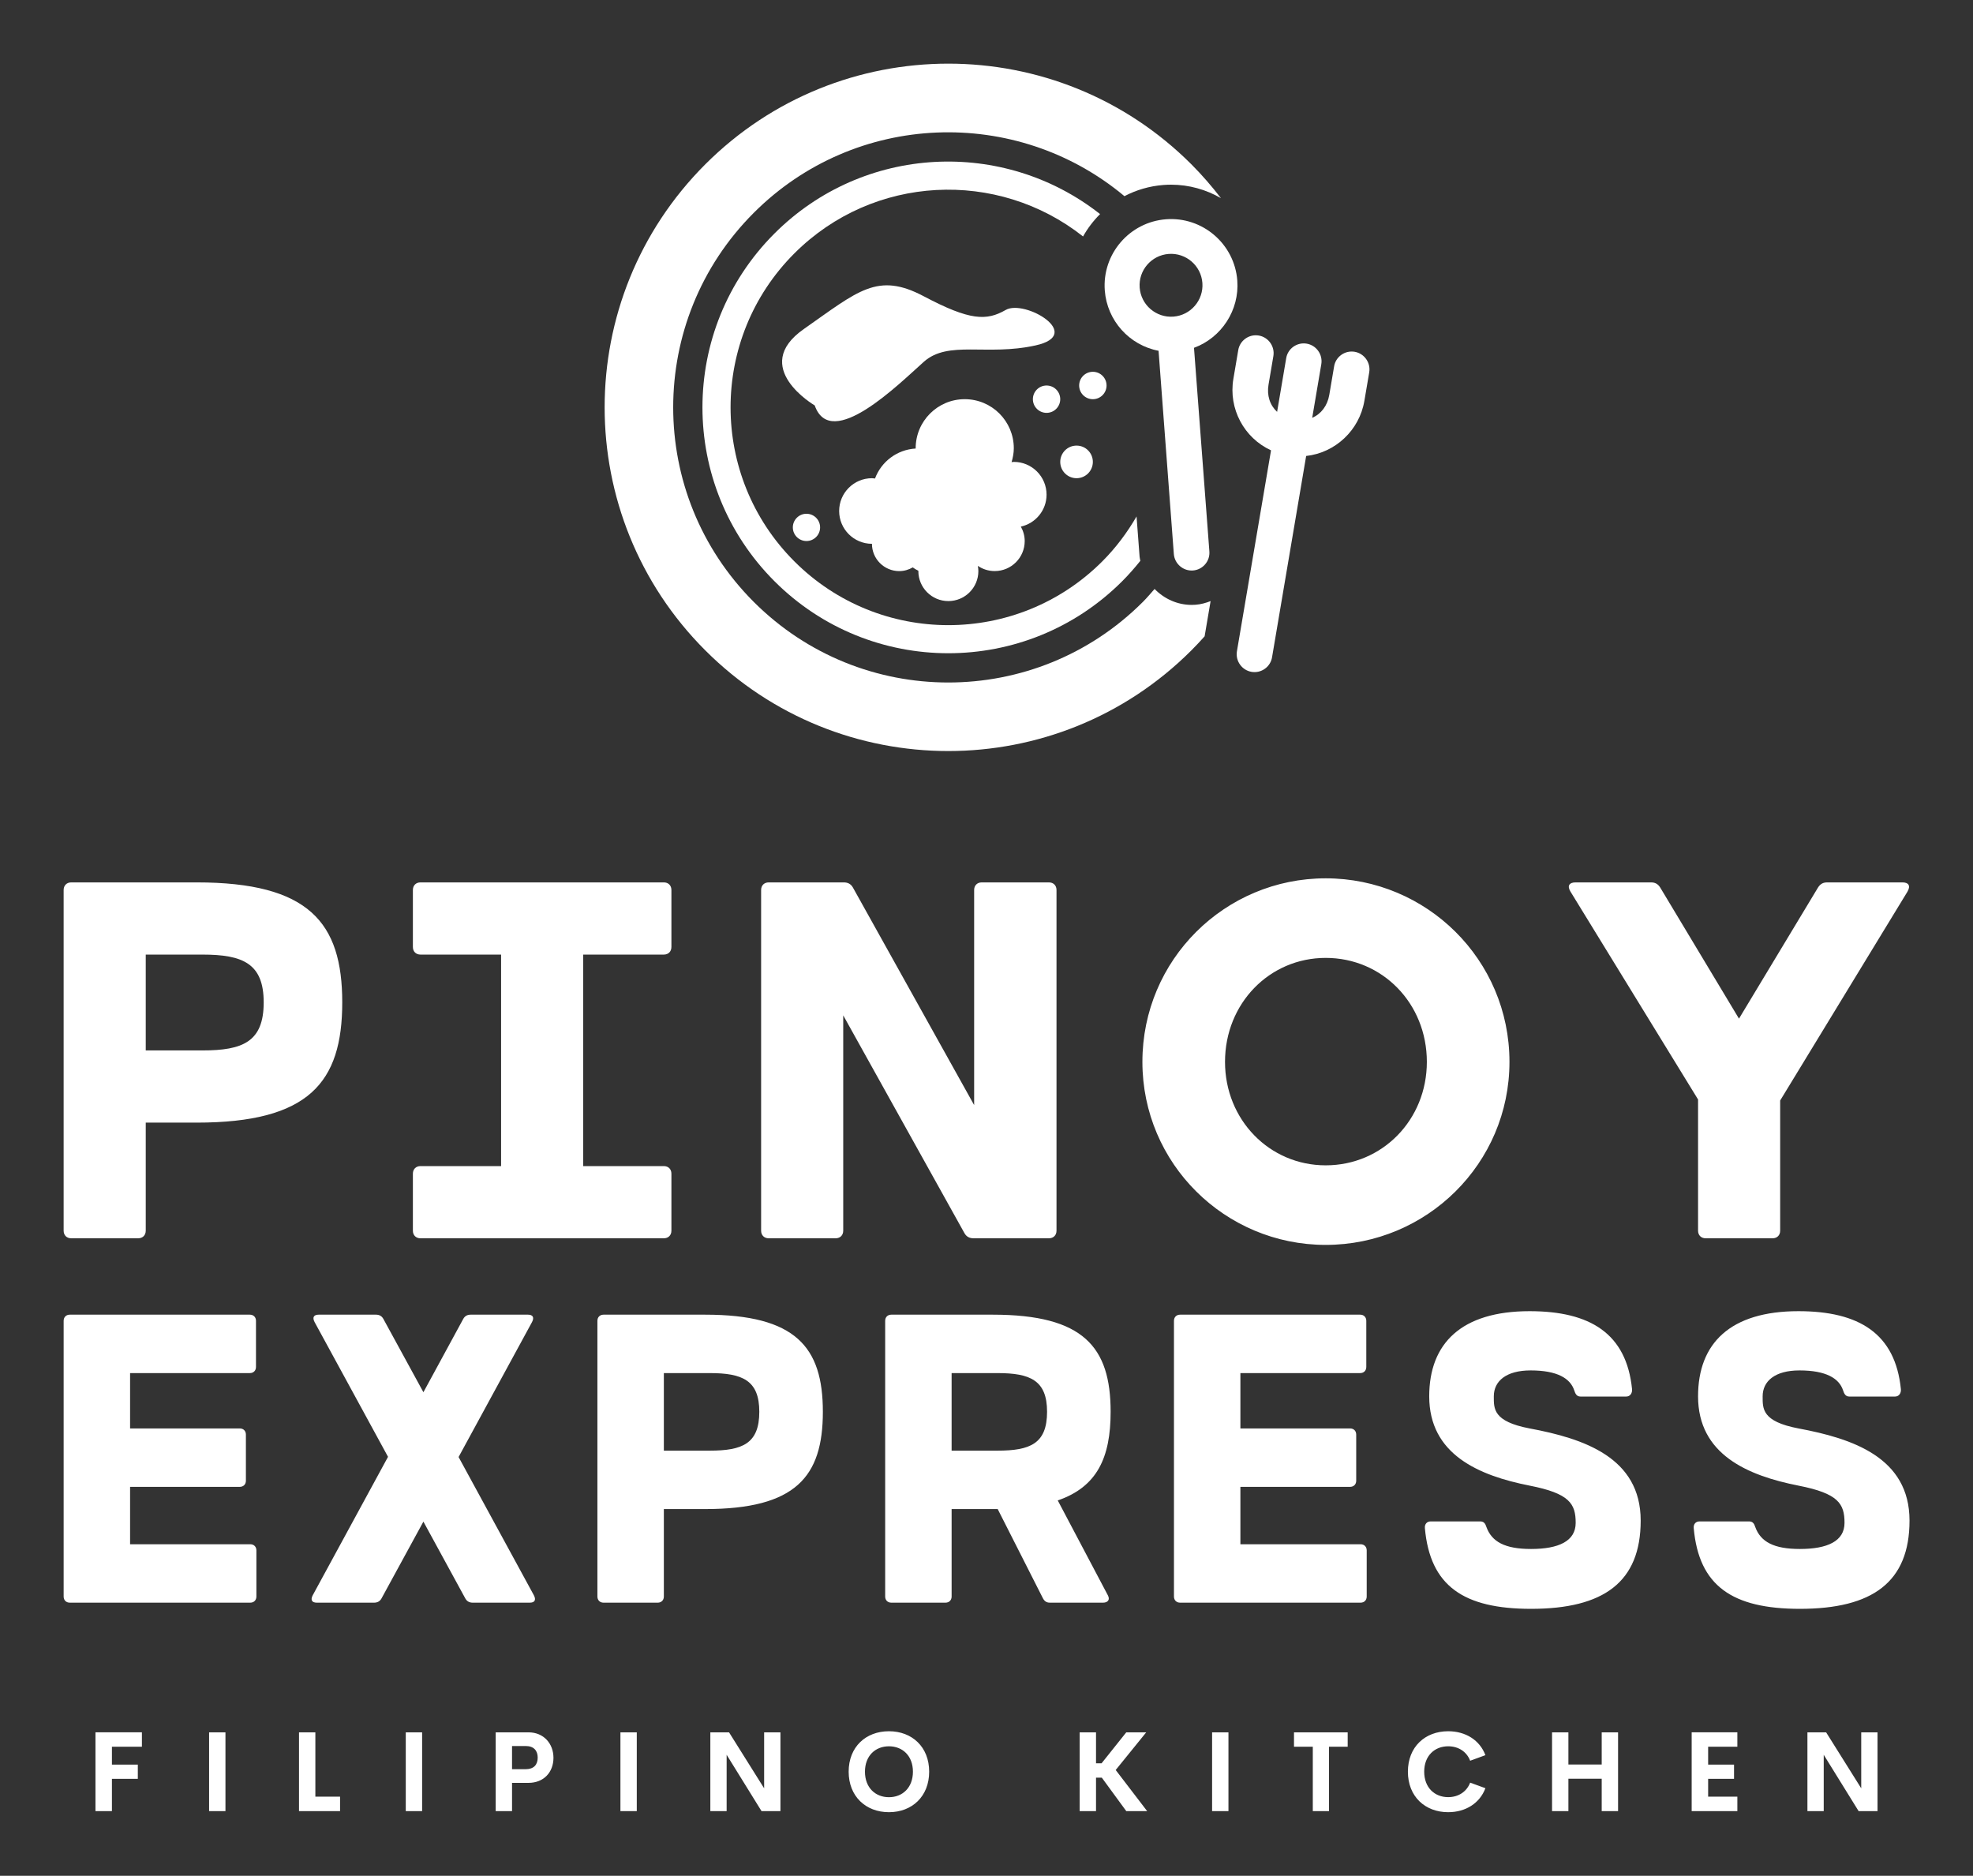 
        <svg xmlns="http://www.w3.org/2000/svg" xmlns:xlink="http://www.w3.org/1999/xlink" version="1.1" width="3206.897" height="3048.812" viewBox="0 0 3206.897 3048.812">
			
			<rect x="0" y="0" width="3206.897" height="3048.812" fill="#333333" stroke="none"/>
			
			<g transform="scale(10.345) translate(10, 10)">
				<defs id="SvgjsDefs14134"/><g id="SvgjsG14135" featureKey="symbolFeature-0" transform="matrix(1.8,0,0,1.8,55.086,-35.998)" fill="#fff"><g xmlns="http://www.w3.org/2000/svg"><g><path d="M71.842,38.928c-0.24-3.188-3.029-5.587-6.217-5.347c-3.19,0.242-5.589,3.031-5.349,6.218    c0.198,2.628,2.144,4.78,4.694,5.262l1.334,17.752c0.074,0.849,0.822,1.488,1.67,1.424c0.414-0.031,0.793-0.223,1.064-0.541    c0.27-0.316,0.4-0.717,0.367-1.127l-1.342-17.768C70.467,43.918,72.037,41.512,71.842,38.928z M65.852,36.608    c1.51-0.114,2.83,1.021,2.943,2.53c0.113,1.509-1.021,2.829-2.531,2.942s-2.83-1.021-2.943-2.53    C63.206,38.042,64.342,36.722,65.852,36.608z"/><path d="M82.086,45.149c-0.412-0.069-0.826,0.026-1.166,0.269c-0.338,0.242-0.562,0.6-0.627,1.005l-0.422,2.49    c-0.16,0.941-0.709,1.661-1.49,2l0.795-4.687c0.137-0.843-0.436-1.645-1.275-1.787c-0.41-0.07-0.824,0.026-1.168,0.27    c-0.338,0.244-0.559,0.602-0.623,1.004l-0.793,4.681c-0.627-0.578-0.91-1.438-0.748-2.379l0.424-2.5    c0.135-0.842-0.438-1.642-1.275-1.784c-0.412-0.07-0.824,0.025-1.164,0.268c-0.34,0.242-0.562,0.601-0.629,1.006L71.5,47.514    c-0.441,2.598,0.928,5.155,3.287,6.237l-2.979,17.551c-0.133,0.842,0.439,1.642,1.277,1.784c0.41,0.069,0.824-0.026,1.164-0.269    c0.338-0.242,0.561-0.6,0.627-1.005l2.977-17.569c2.545-0.28,4.648-2.245,5.082-4.811l0.424-2.496    C83.496,46.094,82.924,45.292,82.086,45.149z"/></g><path d="M52.334,54.759c-0.066,0-0.128,0.016-0.193,0.02c0.112-0.386,0.193-0.786,0.193-1.209c0-2.366-1.917-4.284-4.283-4.284   s-4.283,1.918-4.283,4.284c0,0.008,0.002,0.015,0.002,0.023c-1.637,0.095-3.004,1.149-3.551,2.618   c-0.089-0.008-0.176-0.027-0.267-0.027c-1.58,0-2.863,1.282-2.863,2.863s1.283,2.863,2.863,2.863c0,1.316,1.067,2.383,2.384,2.383   c0.431,0,0.828-0.124,1.178-0.323c0.153,0.112,0.316,0.209,0.49,0.29c0,0.01-0.002,0.019-0.002,0.029   c0,1.447,1.172,2.62,2.618,2.62c1.447,0,2.621-1.173,2.621-2.62c0-0.155-0.02-0.306-0.047-0.454   c0.421,0.286,0.927,0.454,1.473,0.454c1.446,0,2.619-1.173,2.619-2.62c0-0.46-0.129-0.885-0.337-1.261   c1.282-0.282,2.244-1.421,2.244-2.789C55.193,56.04,53.914,54.759,52.334,54.759z"/><circle cx="34.236" cy="60.477" r="1.19"/><circle cx="57.811" cy="54.76" r="1.423"/><circle cx="55.193" cy="49.286" r="1.194"/><circle cx="59.234" cy="48.091" r="1.196"/><path d="M54.246,44.59c4.286-0.955-0.953-4.045-2.618-3.093c-1.664,0.953-3.098,0.953-7.146-1.19   c-4.047-2.144-5.716-0.477-10.479,2.857c-4.762,3.334,0.953,6.668,0.953,6.668c1.429,4.048,7.381-1.905,9.525-3.811   C46.628,44.116,49.959,45.545,54.246,44.59z"/><path d="M63.314,63.039l-0.265-3.517c-0.811,1.398-1.794,2.723-2.99,3.92c-7.423,7.423-19.458,7.423-26.88,0   c-7.424-7.425-7.424-19.459,0-26.881c6.887-6.888,17.74-7.373,25.2-1.478c0.402-0.718,0.904-1.374,1.485-1.953   c-8.423-6.628-20.655-6.073-28.421,1.694c-8.382,8.381-8.382,21.969,0,30.352c8.38,8.381,21.97,8.381,30.352,0   c0.569-0.569,1.092-1.167,1.584-1.78C63.359,63.275,63.325,63.161,63.314,63.039z"/><g><path d="M69.512,66.91c-0.416,0.163-0.852,0.285-1.311,0.319c-0.115,0.008-0.229,0.013-0.344,0.013    c-1.256,0-2.402-0.537-3.234-1.391c-0.336,0.38-0.66,0.768-1.023,1.131c-9.379,9.378-24.585,9.378-33.963,0    c-9.379-9.38-9.379-24.584,0-33.963c8.861-8.861,22.919-9.338,32.354-1.453c1.028-0.539,2.179-0.883,3.409-0.977    c0.223-0.017,0.445-0.025,0.664-0.025c1.576,0,3.061,0.432,4.35,1.174c-0.787-1.024-1.643-2.014-2.58-2.953    c-11.717-11.715-30.713-11.715-42.428,0c-11.716,11.716-11.716,30.711,0,42.428c11.715,11.715,30.711,11.714,42.428-0.001    c0.4-0.4,0.783-0.811,1.156-1.227L69.512,66.91z"/></g></g></g><g id="SvgjsG14136" featureKey="nameFeature-0" transform="matrix(1.997,0,0,1.997,-6.791,104.671)" fill="#fff"><path d="M13.86 12 c8.82 0 11.46 3.14 11.46 9.44 c0 6.32 -2.64 9.46 -11.46 9.46 l-4 0 l0 8.5 c0 0.36 -0.24 0.6 -0.6 0.6 l-5.26 0 c-0.36 0 -0.6 -0.24 -0.6 -0.6 l0 -26.8 c0 -0.36 0.24 -0.6 0.6 -0.6 l9.86 0 z M14.32 25.22 c3.18 0 4.82 -0.68 4.82 -3.78 c0 -3.06 -1.64 -3.76 -4.82 -3.76 l-4.46 0 l0 7.54 l4.46 0 z M50.618 17.68 l-6.34 0 l0 16.64 l6.34 0 c0.36 0 0.6 0.24 0.6 0.6 l0 4.48 c0 0.36 -0.24 0.6 -0.6 0.6 l-19.14 0 c-0.36 0 -0.6 -0.24 -0.6 -0.6 l0 -4.48 c0 -0.36 0.24 -0.6 0.6 -0.6 l6.34 0 l0 -16.64 l-6.34 0 c-0.36 0 -0.6 -0.24 -0.6 -0.6 l0 -4.48 c0 -0.36 0.24 -0.6 0.6 -0.6 l19.14 0 c0.36 0 0.6 0.24 0.6 0.6 l0 4.48 c0 0.36 -0.24 0.6 -0.6 0.6 z M80.916 12 c0.36 0 0.6 0.24 0.6 0.6 l0 26.8 c0 0.36 -0.24 0.6 -0.6 0.6 l-5.92 0 c-0.32 0 -0.56 -0.12 -0.72 -0.4 l-9.54 -17.14 l0 16.94 c0 0.36 -0.24 0.6 -0.6 0.6 l-5.26 0 c-0.36 0 -0.6 -0.24 -0.6 -0.6 l0 -26.8 c0 -0.36 0.24 -0.6 0.6 -0.6 l5.9 0 c0.32 0 0.56 0.12 0.72 0.4 l9.54 17.12 l0 -16.92 c0 -0.36 0.24 -0.6 0.6 -0.6 l5.28 0 z M102.694 40.52 c-7.92 0 -14.42 -6.4 -14.42 -14.4 c0 -8.04 6.5 -14.44 14.42 -14.44 c7.94 0 14.46 6.4 14.46 14.44 c0 8 -6.52 14.4 -14.46 14.4 z M102.694 34.26 c4.46 0 7.96 -3.58 7.96 -8.14 c0 -4.6 -3.5 -8.18 -7.96 -8.18 c-4.42 0 -7.92 3.58 -7.92 8.18 c0 4.56 3.5 8.14 7.92 8.14 z M148.072 12 c0.48 0 0.66 0.26 0.4 0.72 l-10.02 16.44 l0 10.24 c0 0.36 -0.24 0.6 -0.6 0.6 l-5.26 0 c-0.36 0 -0.6 -0.24 -0.6 -0.6 l0 -10.32 l-10.04 -16.36 c-0.28 -0.46 -0.08 -0.72 0.4 -0.72 l5.94 0 c0.32 0 0.54 0.12 0.72 0.4 l6.2 10.32 l6.22 -10.32 c0.18 -0.28 0.4 -0.4 0.72 -0.4 l5.92 0 z"/></g><g id="SvgjsG14137" featureKey="nameFeature-1" transform="matrix(1.616,0,0,1.616,-5.494,177.159)" fill="#fff"><path d="M21.54 34.32 c0.36 0 0.6 0.24 0.6 0.6 l0 4.48 c0 0.36 -0.24 0.6 -0.6 0.6 l-17.54 0 c-0.36 0 -0.6 -0.24 -0.6 -0.6 l0 -26.8 c0 -0.36 0.24 -0.6 0.6 -0.6 l17.5 0 c0.36 0 0.6 0.24 0.6 0.6 l0 4.48 c0 0.36 -0.24 0.6 -0.6 0.6 l-11.64 0 l0 5.38 l10.66 0 c0.36 0 0.6 0.24 0.6 0.6 l0 4.48 c0 0.36 -0.24 0.6 -0.6 0.6 l-10.66 0 l0 5.58 l11.68 0 z M49.118 39.28 c0.24 0.46 0.08 0.72 -0.4 0.72 l-5.54 0 c-0.32 0 -0.56 -0.12 -0.72 -0.4 l-4.08 -7.48 l-4.08 7.48 c-0.16 0.28 -0.4 0.4 -0.72 0.4 l-5.56 0 c-0.48 0 -0.64 -0.26 -0.4 -0.72 l7.32 -13.46 l-7.14 -13.1 c-0.24 -0.46 -0.08 -0.72 0.4 -0.72 l5.56 0 c0.32 0 0.56 0.12 0.72 0.4 l3.9 7.14 l3.88 -7.14 c0.16 -0.28 0.4 -0.4 0.72 -0.4 l5.56 0 c0.48 0 0.64 0.26 0.4 0.72 l-7.14 13.12 z M65.756 12 c8.82 0 11.46 3.14 11.46 9.44 c0 6.32 -2.64 9.46 -11.46 9.46 l-4 0 l0 8.5 c0 0.36 -0.24 0.6 -0.6 0.6 l-5.26 0 c-0.36 0 -0.6 -0.24 -0.6 -0.6 l0 -26.8 c0 -0.36 0.24 -0.6 0.6 -0.6 l9.86 0 z M66.216 25.22 c3.18 0 4.82 -0.68 4.82 -3.78 c0 -3.06 -1.64 -3.76 -4.82 -3.76 l-4.46 0 l0 7.54 l4.46 0 z M100.054 30.06 l4.88 9.24 c0.22 0.42 -0.02 0.7 -0.48 0.7 l-5.16 0 c-0.34 0 -0.54 -0.14 -0.7 -0.46 l-4.38 -8.64 l-0.48 0 l-4 0 l0 8.5 c0 0.36 -0.24 0.6 -0.6 0.6 l-5.26 0 c-0.36 0 -0.6 -0.24 -0.6 -0.6 l0 -26.8 c0 -0.36 0.24 -0.6 0.6 -0.6 l9.86 0 c8.82 0 11.46 3.14 11.46 9.44 c0 4.44 -1.3 7.3 -5.14 8.62 z M89.734 17.68 l0 7.54 l4.46 0 c3.18 0 4.82 -0.68 4.82 -3.78 c0 -3.06 -1.64 -3.76 -4.82 -3.76 l-4.46 0 z M129.492 34.32 c0.36 0 0.6 0.24 0.6 0.6 l0 4.48 c0 0.36 -0.24 0.6 -0.6 0.6 l-17.54 0 c-0.36 0 -0.6 -0.24 -0.6 -0.6 l0 -26.8 c0 -0.36 0.24 -0.6 0.6 -0.6 l17.5 0 c0.36 0 0.6 0.24 0.6 0.6 l0 4.48 c0 0.36 -0.24 0.6 -0.6 0.6 l-11.64 0 l0 5.38 l10.66 0 c0.36 0 0.6 0.24 0.6 0.6 l0 4.48 c0 0.36 -0.24 0.6 -0.6 0.6 l-10.66 0 l0 5.58 l11.68 0 z M145.93 23.06 c5.26 0.98 10.8 2.82 10.8 8.96 c0 5.98 -3.6 8.58 -10.66 8.58 c-6.58 0 -9.82 -2.24 -10.32 -7.84 c-0.04 -0.4 0.2 -0.66 0.56 -0.66 l4.82 0 c0.36 0 0.5 0.22 0.6 0.54 c0.52 1.44 1.8 2.14 4.34 2.14 c2.68 0 4.34 -0.76 4.34 -2.54 c0 -1.86 -0.6 -2.86 -4.48 -3.62 c-4.96 -0.98 -9.76 -3.04 -9.76 -8.68 c0 -5.16 3.14 -8.28 9.76 -8.28 c5.9 0 9.42 2.18 9.96 7.58 c0.04 0.4 -0.2 0.72 -0.56 0.72 l-4.46 0 c-0.36 0 -0.5 -0.28 -0.6 -0.6 c-0.38 -1.16 -1.64 -1.94 -4.24 -1.94 c-2.38 0 -3.58 1.04 -3.58 2.52 c0 1.2 -0.08 2.44 3.48 3.12 z M172.068 23.06 c5.26 0.98 10.8 2.82 10.8 8.96 c0 5.98 -3.6 8.58 -10.66 8.58 c-6.58 0 -9.82 -2.24 -10.32 -7.84 c-0.04 -0.4 0.2 -0.66 0.56 -0.66 l4.82 0 c0.36 0 0.5 0.22 0.6 0.54 c0.52 1.44 1.8 2.14 4.34 2.14 c2.68 0 4.34 -0.76 4.34 -2.54 c0 -1.86 -0.6 -2.86 -4.48 -3.62 c-4.96 -0.98 -9.76 -3.04 -9.76 -8.68 c0 -5.16 3.14 -8.28 9.76 -8.28 c5.9 0 9.42 2.18 9.96 7.58 c0.04 0.4 -0.2 0.72 -0.56 0.72 l-4.46 0 c-0.36 0 -0.5 -0.28 -0.6 -0.6 c-0.38 -1.16 -1.64 -1.94 -4.24 -1.94 c-2.38 0 -3.58 1.04 -3.58 2.52 c0 1.2 -0.08 2.44 3.48 3.12 z"/></g><g id="SvgjsG14138" featureKey="sloganFeature-0" transform="matrix(0.877,0,0,0.877,3.399,257.007)" fill="#fff"><path d="M10.146 8.467 l-5.371 0 l0 3.203 l4.639 0 l0 2.549 l-4.639 0 l0 5.781 l-2.949 0 l0 -14.111 l8.32 0 l0 2.578 z M22.183 20 l0 -14.111 l2.93 0 l0 14.111 l-2.93 0 z M41.221 17.412 l4.424 0 l0 2.588 l-7.354 0 l0 -14.111 l2.93 0 l0 11.523 z M57.417 20 l0 -14.111 l2.93 0 l0 14.111 l-2.93 0 z M79.395 5.889 c2.764 0 4.482 2.051 4.482 4.561 c0 2.568 -1.719 4.492 -4.482 4.492 l-2.939 0 l0 5.059 l-2.93 0 l0 -14.111 l5.869 0 z M78.906 12.49 c1.465 0 2.148 -0.811 2.148 -2.08 c0 -1.221 -0.684 -2.07 -2.148 -2.07 l-2.451 0 l0 4.15 l2.451 0 z M95.874 20 l0 -14.111 l2.93 0 l0 14.111 l-2.93 0 z M121.621 5.889 l2.92 0 l0 14.111 l-3.389 0 l-6.25 -10.088 l0 10.088 l-2.92 0 l0 -14.111 l3.35 0 l6.289 10.029 l0 -10.029 z M143.98 20.195 c-4.15 0 -7.217 -2.832 -7.217 -7.256 c0 -4.434 3.066 -7.246 7.217 -7.246 c4.141 0 7.207 2.812 7.207 7.246 c0 4.424 -3.066 7.256 -7.207 7.256 z M143.98 17.51 c2.432 0 4.297 -1.709 4.297 -4.57 c0 -2.852 -1.865 -4.551 -4.297 -4.551 s-4.297 1.699 -4.297 4.551 c0 2.861 1.865 4.57 4.297 4.57 z M186.499 20 l-4.385 -5.996 l-1.035 0 l0 5.996 l-2.93 0 l0 -14.111 l2.93 0 l0 5.547 l0.996 0 l4.424 -5.547 l3.574 0 l-5.469 6.748 l5.635 7.363 l-3.74 0 z M201.875 20 l0 -14.111 l2.93 0 l0 14.111 l-2.93 0 z M226.167 5.889 l0 2.578 l-3.35 0 l0 11.533 l-2.9 0 l0 -11.533 l-3.369 0 l0 -2.578 l9.619 0 z M244.17 20.195 c-4.15 0 -7.217 -2.822 -7.217 -7.256 s3.066 -7.246 7.217 -7.246 c3.144 0 5.664 1.611 6.67 4.287 l-2.734 0.996 c-0.625 -1.641 -2.119 -2.588 -3.936 -2.588 c-2.432 0 -4.297 1.699 -4.297 4.551 s1.865 4.561 4.297 4.561 c1.816 0 3.311 -0.957 3.936 -2.598 l2.734 0.996 c-1.006 2.676 -3.525 4.297 -6.67 4.297 z M271.675 5.889 l2.93 0 l0 14.111 l-2.93 0 l0 -5.801 l-5.967 0 l0 5.801 l-2.93 0 l0 -14.111 l2.93 0 l0 5.762 l5.967 0 l0 -5.762 z M295.977 8.467 l-5.234 0 l0 3.203 l4.639 0 l0 2.549 l-4.639 0 l0 3.193 l5.234 0 l0 2.588 l-8.184 0 l0 -14.111 l8.184 0 l0 2.578 z M318.169 5.889 l2.92 0 l0 14.111 l-3.389 0 l-6.25 -10.088 l0 10.088 l-2.92 0 l0 -14.111 l3.35 0 l6.289 10.029 l0 -10.029 z"/></g>
			</g>
		</svg>
	